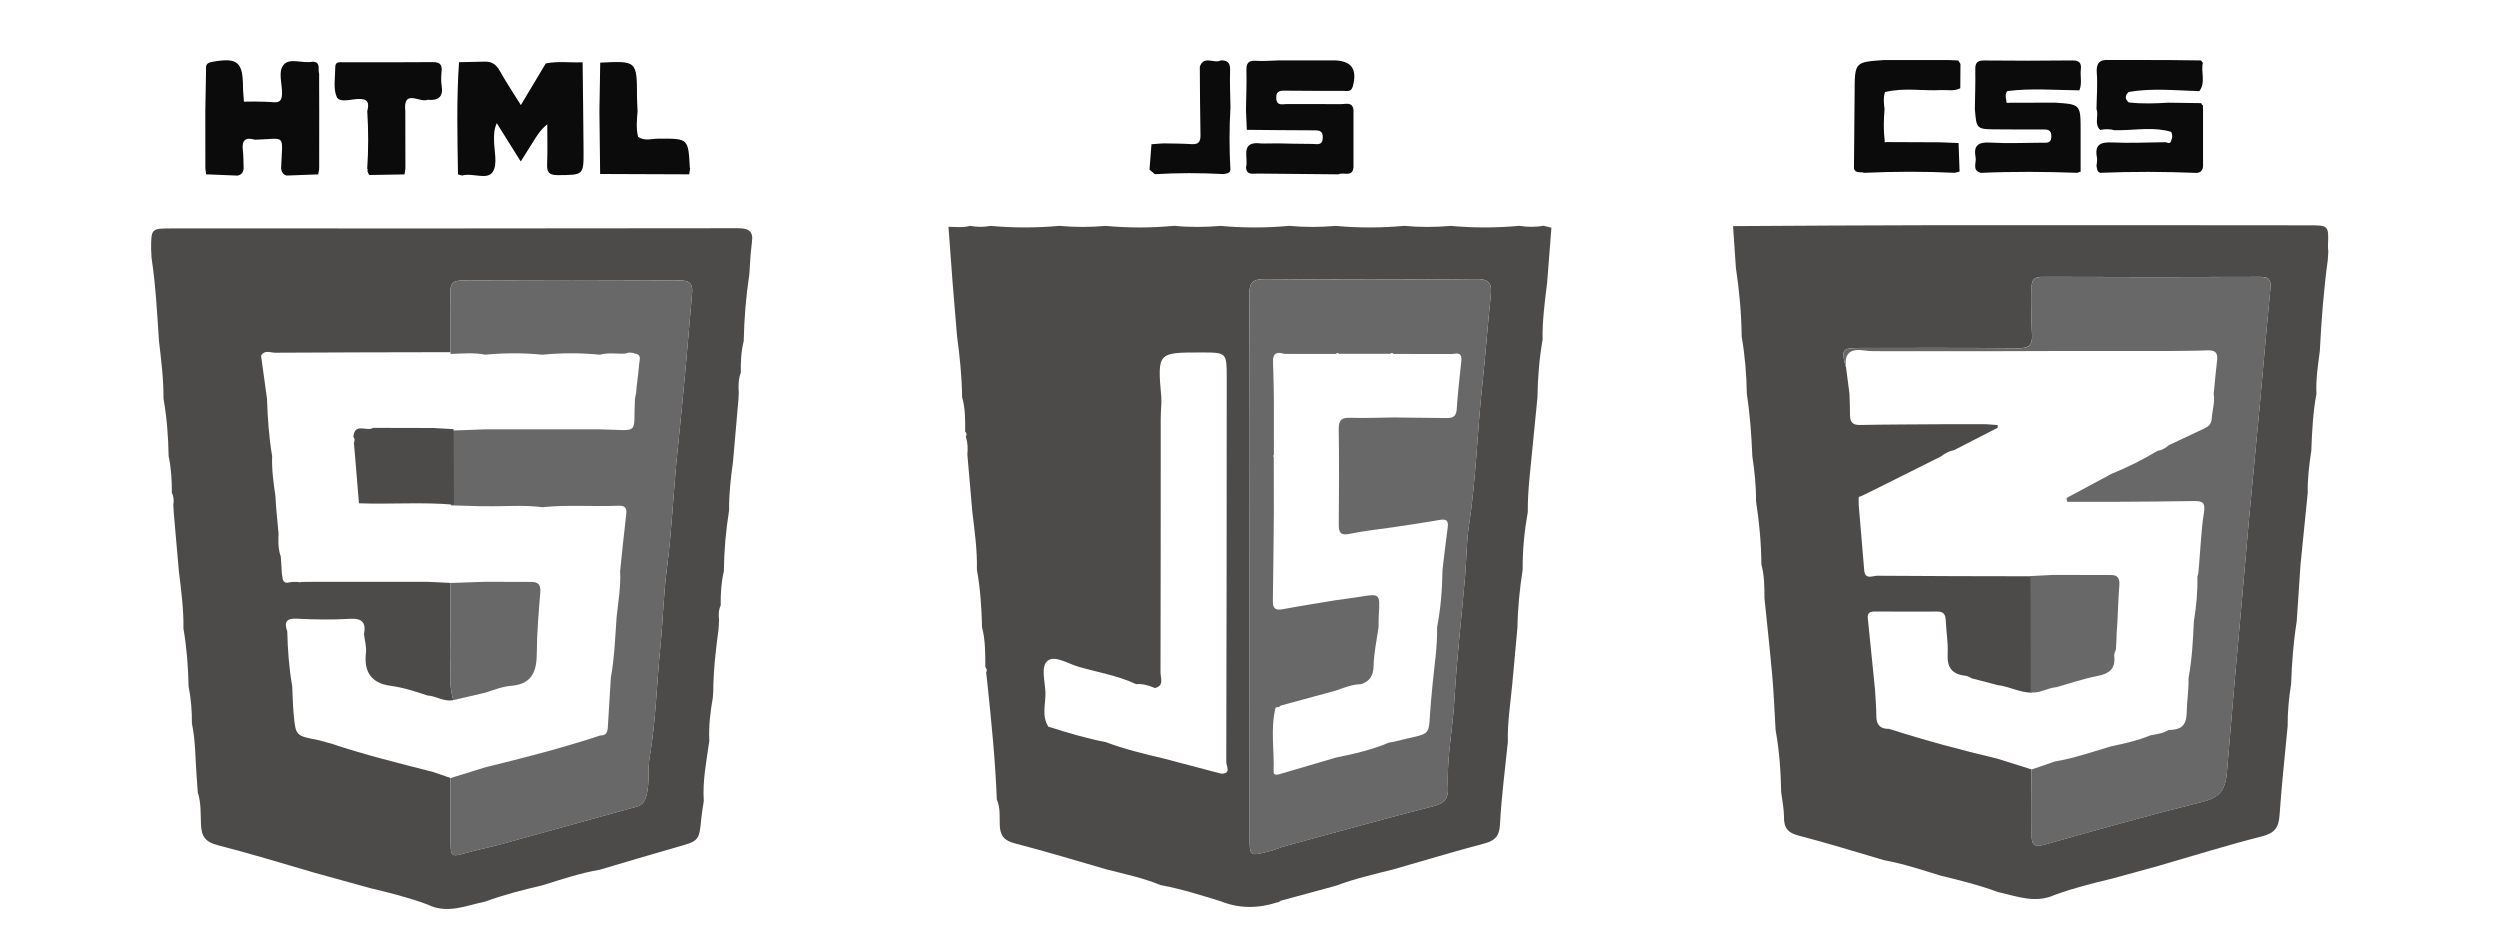 <?xml version="1.0" encoding="utf-8"?>
<!-- Generator: Adobe Illustrator 23.1.0, SVG Export Plug-In . SVG Version: 6.00 Build 0)  -->
<svg version="1.1" id="Calque_1" xmlns="http://www.w3.org/2000/svg" xmlns:xlink="http://www.w3.org/1999/xlink" x="0px" y="0px"
	 viewBox="0 0 595.28 225.67" style="enable-background:new 0 0 595.28 225.67;" xml:space="preserve">
<style type="text/css">
	.st0{fill:#0B0B0C;}
	.st1{fill:#4D4A4A;}
	.st2{fill:#696868;}
</style>
<g>
	<path class="st0" d="M502.13,14.28c4.74,0.01,9.47,0.01,14.21,0.02c2.57,0.03,5.15,0.06,7.72,0.09c0.16,0.18,0.31,0.36,0.47,0.55
		c-0.53,2.22,0.75,4.67-0.84,6.76c-5.61-0.15-11.23-0.78-16.83,0.2l-0.01,0c-0.88,0.84-0.93,1.68,0.04,2.49
		c3.14,0.36,6.29,0.25,9.43,0.06c2.61,0.04,5.22,0.08,7.83,0.11c0.04,0.23,0.16,0.39,0.38,0.49c0.01,0.31,0.02,0.61,0.04,0.92
		c0,4.51,0,9.03,0,13.54c-0.04,0.96-0.47,1.57-1.49,1.66c-7.65-0.3-15.31-0.34-22.97-0.02c-0.86-0.24-0.74-1.03-0.91-1.65
		c0.05-0.67,0.24-1.36,0.11-1.99c-0.6-3.07,0.81-3.72,3.63-3.59c4.23,0.2,8.48-0.02,12.72-0.06c0.54,0.13,1.17,0.53,1.35-0.45
		c0.3-0.68,0.32-1.35-0.03-2.01c-4.01-1.21-8.09-0.45-12.14-0.4c-0.46,0-0.92,0-1.39,0c-1.12-0.32-2.24-0.28-3.37-0.06
		c-1.51-1.44-0.27-3.36-0.88-4.96c0.04-2.88,0.29-5.77,0.07-8.62C499.1,15.02,499.93,14.15,502.13,14.28z"/>
	<path class="st0" d="M470.24,25.96c0.04-3.15,0.16-6.29,0.1-9.44c-0.03-1.62,0.53-2.13,2.14-2.12c6.98,0.07,13.95,0.08,20.93-0.01
		c1.65-0.02,2.24,0.55,2.06,2.13c-0.19,1.66,0.35,3.37-0.35,4.99c-5.71-0.04-11.44-0.56-17.15,0.18c-0.59,0.68-0.39,1.45-0.24,2.22
		c-0.1,0.56,0.17,0.69,0.66,0.56c3.61-0.01,7.22-0.02,10.82-0.03c6.21,0.39,6.21,0.39,6.21,6.71c0,3.24,0,6.49,0,9.73
		c-0.27,0.09-0.55,0.18-0.82,0.27c-7.64-0.28-15.29-0.33-22.93,0.01c-2.21-0.6-1-2.4-1.25-3.66c-0.55-2.76,0.53-3.72,3.4-3.55
		c4.16,0.24,8.34,0.05,12.52,0.03c1.01,0,2.05,0.19,2.11-1.41c0.07-1.7-0.91-1.76-2.15-1.75c-3.61,0.02-7.22,0.01-10.83-0.02
		C470.62,30.78,470.62,30.76,470.24,25.96z"/>
	<path class="st0" d="M462.1,33.89c1.42,0.06,2.84,0.12,4.26,0.17c0.08,2.26,0.16,4.53,0.24,6.79c-0.38,0.1-0.75,0.2-1.13,0.3
		c-7.21-0.35-14.42-0.32-21.63,0c-0.79-0.34-1.98,0.25-2.39-1c0.05-6.04,0.13-12.08,0.16-18.12c0.03-7.25,0.01-7.25,6.96-7.73
		c4.5,0,9.01,0,13.51,0c0.69,0,1.38,0,2.07,0c0.71,0.03,1.42,0.07,2.13,0.1c0.18,0.28,0.35,0.55,0.53,0.83
		c-0.01,1.93-0.02,3.85-0.04,5.78c-1.49,0.78-3.08,0.36-4.64,0.44c-4.43,0.23-8.89-0.63-13.29,0.48c-0.43,1.33-0.28,2.67-0.11,4.01
		c-0.19,2.49-0.29,4.99,0.05,7.48c-0.12,0.41,0.01,0.56,0.43,0.41c4.07,0.02,8.15,0.03,12.22,0.05
		C461.66,33.88,461.88,33.89,462.1,33.89z"/>
	<path class="st1" d="M545.54,162.89c-0.53,3.32-0.85,6.65-0.82,10.01c-0.66,7.07-1.45,14.12-1.93,21.2
		c-0.2,2.89-1.11,4.26-4.12,5.03c-8.41,2.13-16.7,4.73-25.03,7.14c-3.6,0.99-7.21,1.98-10.81,2.96c-4.59,1.09-9.16,2.24-13.6,3.87
		c-4.64,2.11-9.07,0.28-13.54-0.71c-4.43-1.64-9.01-2.78-13.6-3.89c-4.47-1.37-8.9-2.85-13.52-3.69
		c-6.76-1.97-13.47-4.09-20.29-5.84c-2.56-0.66-3.5-1.8-3.49-4.34c0.01-2-0.43-3.99-0.67-5.99c-0.09-4.97-0.44-9.92-1.33-14.83
		c-0.25-4.24-0.41-8.49-0.78-12.71c-0.54-6.23-1.24-12.44-1.87-18.66c-0.01-2.7-0.01-5.39-0.73-8.03
		c-0.04-5.05-0.5-10.07-1.28-15.06c0.04-3.6-0.34-7.16-0.88-10.72c-0.19-4.99-0.56-9.96-1.31-14.91c-0.07-4.56-0.45-9.09-1.22-13.58
		c-0.07-5.48-0.56-10.92-1.38-16.33c-0.23-3.32-0.46-6.65-0.68-9.97c15.9-0.08,31.81-0.21,47.71-0.22
		c29.79-0.03,59.58,0.01,89.36,0.03c4.77,0,4.77,0.01,4.59,4.87c-0.02,0.45,0.05,0.9,0.08,1.34c-0.04,0.66-0.08,1.32-0.12,1.99
		c-0.98,7.21-1.54,14.47-1.9,21.73c-0.43,3.37-0.98,6.73-0.8,10.15c-0.84,4.49-1.06,9.03-1.23,13.58c-0.5,3.34-0.92,6.68-0.85,10.07
		c-0.57,5.69-1.15,11.37-1.72,17.06c-0.3,4.51-0.6,9.01-0.9,13.52C546.08,152.9,545.72,157.89,545.54,162.89z M475.66,101.21
		c0.04,0.22,0.03,0.43-0.01,0.65c-3.46,1.78-6.92,3.56-10.39,5.34c-1.19,0.21-2.2,0.79-3.14,1.51c-4.82,2.41-9.64,4.82-14.46,7.23
		c-1.51,0.74-3.03,1.49-4.54,2.23c-0.41,0.02-0.64,0.19-0.55,0.64c0,0.47,0.01,0.93,0.01,1.4c0.44,5.19,0.88,10.39,1.31,15.58
		c0.21,2.35,2.05,1.29,3.11,1.3c12.24,0.11,24.48,0.1,36.73,0.13c0.02,9.23,0.04,18.47,0.06,27.7c-2.86,0.02-5.38-1.48-8.17-1.8
		c-2.02-0.53-4.04-1.06-6.07-1.59c-0.51-0.22-1.01-0.57-1.54-0.63c-3.13-0.32-4.42-1.89-4.25-5.12c0.14-2.68-0.34-5.4-0.46-8.1
		c-0.06-1.35-0.51-2.07-2-2.06c-4.97,0.04-9.93,0-14.9-0.01c-1.02,0-1.79,0.26-1.66,1.53c0.58,5.71,1.16,11.42,1.73,17.13
		c0.11,2.1,0.3,4.19,0.31,6.29c0.01,2.09,0.99,3.04,3.03,2.99c8.5,2.73,17.11,5.04,25.79,7.1c2.71,0.85,5.41,1.7,8.12,2.55
		c0.02,5.19,0.1,10.38,0.04,15.58c-0.03,2.2,0.43,3.07,2.92,2.37c12.44-3.5,24.88-7.02,37.42-10.15c4.12-1.03,5.76-2.43,6.15-7.1
		c0.99-11.63,1.95-23.27,3.03-34.89c0.77-8.28,1.42-16.56,2.18-24.84c0.82-8.94,1.71-17.87,2.54-26.82
		c0.88-9.5,1.67-19.01,2.6-28.51c0.19-1.96-0.09-2.92-2.37-2.91c-17.27,0.06-34.55,0.06-51.82-0.01c-2.14-0.01-2.73,0.78-2.66,2.78
		c0.12,3.61-0.15,7.23,0.09,10.83c0.18,2.74-0.8,3.42-3.43,3.39c-12.53-0.13-25.06-0.07-37.59-0.07c-4.24,0-4.48,0.37-3.23,4.8
		c0.26,2.03,0.52,4.05,0.79,6.08c0.05,1.68,0.14,3.37,0.13,5.05c-0.01,1.63,0.51,2.45,2.35,2.41c6.63-0.13,13.27-0.13,19.9-0.18
		c3.39,0,6.79,0,10.18,0C473.85,101.09,474.76,101.15,475.66,101.21z"/>
	<path class="st2" d="M439.6,87.67c-1.25-4.43-1.01-4.8,3.23-4.8c12.53,0,25.06-0.06,37.59,0.07c2.63,0.03,3.61-0.65,3.43-3.39
		c-0.24-3.6,0.03-7.22-0.09-10.83c-0.06-2,0.53-2.79,2.66-2.78c17.27,0.07,34.55,0.07,51.82,0.01c2.27-0.01,2.56,0.95,2.37,2.91
		c-0.93,9.5-1.72,19.01-2.6,28.51c-0.83,8.94-1.72,17.87-2.54,26.82c-0.76,8.28-1.41,16.57-2.18,24.84
		c-1.08,11.62-2.04,23.26-3.03,34.89c-0.4,4.67-2.04,6.08-6.15,7.1c-12.54,3.13-24.98,6.65-37.42,10.15
		c-2.5,0.7-2.95-0.16-2.92-2.37c0.06-5.19-0.02-10.38-0.04-15.57c1.85-0.64,3.7-1.28,5.55-1.91c4.63-0.77,9.04-2.34,13.52-3.64
		c3.15-0.65,6.28-1.36,9.27-2.6c1.48-0.27,3-0.44,4.31-1.27c2.68,0,4.24-0.85,4.29-4.02c0.04-2.74,0.52-5.49,0.44-8.26
		c0.82-4.48,1.08-9.01,1.27-13.55c0.58-3.53,0.93-7.09,0.84-10.68c0.07-0.25,0.15-0.5,0.22-0.75c0.06-0.7,0.12-1.4,0.19-2.1
		c0.36-4.15,0.51-8.34,1.16-12.44c0.37-2.31-0.33-2.73-2.36-2.7c-6.54,0.12-13.09,0.13-19.63,0.18c-3.53,0-7.05,0-10.58,0
		c-0.05-0.3-0.1-0.61-0.16-0.91c3.59-1.93,7.18-3.85,10.77-5.78c3.77-1.51,7.39-3.34,10.87-5.44c1.04-0.16,1.92-0.63,2.69-1.34
		c2.83-1.34,5.67-2.69,8.51-4.01c0.98-0.46,1.66-1.06,1.73-2.24c0.12-2.01,0.8-3.97,0.48-6.02c0.27-2.66,0.49-5.33,0.81-7.98
		c0.21-1.75-0.45-2.42-2.22-2.35c-3.12,0.13-6.24,0.11-9.36,0.16c-4.51,0-9.03,0-13.54,0c-4.53,0-9.05,0-13.58,0
		c-4.52,0.01-9.04,0.03-13.56,0.04c-4.51,0-9.02,0-13.53,0c-4.53,0-9.06,0-13.59,0c-1.54-0.04-3.11,0.07-4.62-0.16
		C440.5,82.93,439.02,84.2,439.6,87.67z"/>
	<path class="st2" d="M483.54,164.87c-0.02-9.23-0.04-18.47-0.06-27.7c1.84-0.09,3.69-0.19,5.53-0.28
		c3.84,0.01,7.68,0.02,11.52,0.03c0.67,0,1.34,0,2.02,0c1.75-0.05,2.22,0.86,2.09,2.49c-0.23,2.84-0.31,5.7-0.45,8.55
		c-0.06,0.9-0.12,1.81-0.18,2.71c-0.02,0.66-0.05,1.32-0.07,1.99c-0.04,0.64-0.07,1.29-0.11,1.93c-0.15,0.53-0.47,1.08-0.41,1.59
		c0.38,3.13-1.24,4.25-4.08,4.8c-3.28,0.63-6.47,1.75-9.71,2.65C487.55,163.78,485.71,165.13,483.54,164.87z"/>
</g>
<g>
	<path class="st0" d="M274.18,34.34c0.93-0.07,1.86-0.13,2.8-0.2c2.26,0.05,4.52,0.03,6.77,0.18c1.67,0.11,2.13-0.6,2.1-2.17
		c-0.11-5.42-0.12-10.84-0.16-16.27c0.98-2.81,3.45-0.61,5-1.5c1.68-0.07,2.28,0.67,2.21,2.39c-0.11,2.9,0.05,5.81,0.09,8.71
		c-0.3,5-0.29,10.01-0.01,15.01c-0.22,0.87-0.99,0.8-1.63,0.96c-5.45-0.29-10.91-0.31-16.36,0.03c-0.43-0.36-0.85-0.73-1.28-1.09
		C273.88,38.38,274.03,36.36,274.18,34.34z"/>
	<path class="st0" d="M318.07,14.38c3.87,0.26,5.09,2.19,4.07,6.12c-0.4,1.55-1.51,1.12-2.42,1.13c-4.44,0.03-8.88-0.01-13.33-0.04
		c-1.28-0.01-2.6-0.17-2.5,1.81c0.09,1.9,1.49,1.37,2.5,1.38c4.33,0.04,8.66-0.03,12.99,0.01c1.12,0.01,2.65-0.59,2.9,1.37
		c0,4.56,0,9.11,0,13.67c-0.25,2.52-2.4,1.04-3.54,1.68c-6.44-0.06-12.88-0.11-19.31-0.18c-1.16-0.01-2.63,0.44-2.74-1.52
		c0.66-2.22-1.59-6.31,3.6-5.65c0.23,0,0.47,0.01,0.7,0.01c1.13-0.01,2.25-0.02,3.38-0.03c2.72,0.05,5.44,0.13,8.16,0.13
		c1.03,0,2.36,0.47,2.44-1.41c0.09-1.94-1.11-1.83-2.43-1.83c-5.22-0.01-10.44-0.07-15.66-0.12c-0.07-1.58-0.13-3.16-0.2-4.74
		c0.05-3.13,0.19-6.27,0.11-9.4c-0.05-1.75,0.47-2.41,2.27-2.29c1.78,0.12,3.58-0.06,5.37-0.1
		C308.97,14.39,313.52,14.39,318.07,14.38z"/>
	<path class="st1" d="M361.77,53.77c1.91,0.31,3.82,0.34,5.72-0.02c0.64,0.16,1.28,0.31,1.92,0.47c-0.34,4.33-0.67,8.67-1.01,13
		c-0.54,4.54-1.18,9.07-1.09,13.66c-0.8,4.53-1.15,9.11-1.22,13.71c-0.41,4.13-0.81,8.26-1.22,12.38
		c-0.46,4.96-1.13,9.91-1.08,14.91c-0.8,4.55-1.28,9.13-1.22,13.76c-0.71,4.54-1.17,9.1-1.24,13.7c-0.42,4.55-0.83,9.1-1.25,13.65
		c-0.43,4.55-1.16,9.07-1.04,13.66c-0.66,6.54-1.53,13.07-1.87,19.63c-0.15,2.86-1.22,3.9-3.78,4.58
		c-7.24,1.92-14.41,4.08-21.61,6.15c-4.61,1.16-9.24,2.22-13.7,3.9c-4.34,1.18-8.69,2.36-13.03,3.54c-0.26,0.15-0.53,0.3-0.8,0.45
		c0,0-0.07-0.05-0.07-0.05c-4.53,1.48-9.02,1.55-13.49-0.24c-4.73-1.45-9.44-2.96-14.32-3.85c-4.21-1.74-8.67-2.65-13.06-3.79
		c-7.21-2.07-14.38-4.28-21.65-6.14c-2.6-0.66-3.54-1.91-3.61-4.43c-0.06-2.02,0.15-4.1-0.7-6.04c-0.35-9.36-1.31-18.68-2.28-27.99
		c-0.09-0.74-0.17-1.49-0.26-2.23c0.29-0.48,0.14-0.9-0.19-1.29c-0.02-3.19,0.02-6.39-0.79-9.51c-0.09-4.6-0.42-9.18-1.22-13.72
		c0.1-4.58-0.52-9.1-1.08-13.63c-0.4-4.57-0.79-9.15-1.19-13.72c0.13-1.45,0.11-2.89-0.39-4.28c0.33-0.46,0.21-0.86-0.14-1.23
		c0.02-2.75,0.06-5.5-0.72-8.17c-0.06-4.87-0.55-9.71-1.21-14.54c-0.35-4.27-0.71-8.55-1.06-12.82c-0.33-4.41-0.65-8.82-0.98-13.23
		c1.72,0.01,3.46,0.28,5.16-0.22c1.63,0.31,3.26,0.31,4.89,0.01c5.45,0.49,10.9,0.49,16.35-0.01c3.68,0.35,7.35,0.33,11.03,0.01
		c5.44,0.5,10.88,0.5,16.32-0.02c3.69,0.37,7.37,0.33,11.06,0.02c5.45,0.5,10.89,0.49,16.34-0.01c3.68,0.35,7.36,0.33,11.04,0.01
		c5.45,0.5,10.89,0.49,16.34-0.01c3.68,0.35,7.36,0.33,11.04,0.01C350.87,54.28,356.32,54.28,361.77,53.77z M277.04,180.6
		c4.56,1.2,9.12,2.4,13.68,3.6c2.54,0.13,1.27-1.83,1.27-2.71c0.09-30.5,0.09-61.01,0.11-91.51c0-6.05,0-6.05-6.11-6.05
		c-10.4,0-10.4,0-9.47,10.67c0.01,0.46,0.01,0.92,0.02,1.38c-0.06,1.25-0.16,2.49-0.16,3.74c-0.01,20.15,0.01,40.3-0.05,60.45
		c0,1.27,0.94,3.11-1.32,3.66c-1.43-0.58-2.89-1.07-4.47-0.92c-4.36-2.03-9.1-2.82-13.68-4.13c-2.49-0.72-5.65-2.79-7.38-1.47
		c-1.72,1.32-0.64,4.94-0.55,7.51c0.1,2.73-0.97,5.6,0.69,8.2c4.51,1.45,9.04,2.8,13.69,3.69c0,0,0,0,0,0
		C267.78,178.39,272.41,179.51,277.04,180.6z M297.55,134.61c0,21.55,0,43.1,0,64.65c0,4.61,0.01,4.64,4.62,3.45
		c1.42-0.37,2.78-0.97,4.19-1.36c11.71-3.19,23.4-6.44,35.15-9.45c2.54-0.65,3.37-1.89,3.26-4.28c-0.32-7.06,1.14-14,1.54-21.03
		c0.56-9.83,1.7-19.62,2.55-29.43c0.34-3.95,0.29-7.96,0.89-11.87c1.72-11.21,1.99-22.54,3.21-33.79
		c0.76-6.97,1.25-13.98,1.99-20.95c0.29-2.71,0.01-4.13-3.39-4.1c-16.76,0.17-33.53,0.16-50.29,0c-3.06-0.03-3.81,0.85-3.8,3.84
		C297.61,91.73,297.56,113.17,297.55,134.61z"/>
	<path class="st2" d="M297.55,134.61c0-21.44,0.06-42.87-0.07-64.31c-0.02-2.99,0.74-3.87,3.8-3.84c16.76,0.15,33.53,0.16,50.29,0
		c3.4-0.03,3.68,1.39,3.39,4.1c-0.75,6.98-1.24,13.98-1.99,20.95c-1.22,11.25-1.49,22.58-3.21,33.79c-0.6,3.91-0.55,7.92-0.89,11.87
		c-0.85,9.81-1.99,19.6-2.55,29.43c-0.4,7.02-1.86,13.96-1.54,21.03c0.11,2.4-0.72,3.63-3.26,4.28
		c-11.75,3.02-23.45,6.26-35.15,9.45c-1.42,0.39-2.77,0.99-4.19,1.36c-4.61,1.19-4.62,1.17-4.62-3.45
		C297.55,177.71,297.55,156.16,297.55,134.61z M303.3,108.9c0.01,4.35,0.01,8.69,0.02,13.04c-0.07,7.07-0.11,14.13-0.24,21.19
		c-0.04,2.02,0.89,2.21,2.57,1.89c4.14-0.77,8.3-1.41,12.45-2.11c1.79-0.25,3.6-0.47,5.38-0.76c5.16-0.86,5.15-0.87,4.82,4.44
		c-0.06,0.9-0.04,1.81-0.05,2.72c-0.42,3.07-1.11,6.14-1.18,9.22c-0.06,2.36-0.88,3.71-3.03,4.38c-2.1,0.05-4.01,0.84-5.94,1.52
		c-4.36,1.19-8.72,2.38-13.08,3.56c-0.24,0.15-0.48,0.3-0.71,0.45l0.02-0.08c-0.22,0.06-0.6,0.08-0.62,0.19
		c-1.22,5.02-0.26,10.11-0.45,15.17c-0.04,1.01,0.95,0.75,1.57,0.57c4.46-1.29,8.91-2.62,13.37-3.93c4.27-0.84,8.5-1.84,12.53-3.54
		c0.35-0.06,0.7-0.12,1.05-0.17c10.03-2.59,8.07-0.41,8.99-9.99c0.12-1.22,0.23-2.45,0.34-3.67c0.44-4.54,1.17-9.05,1.08-13.62
		c0.87-4.53,1.23-9.1,1.29-13.71c0.41-3.36,0.78-6.73,1.24-10.09c0.26-1.9-0.62-2.01-2.16-1.73c-3.57,0.64-7.17,1.14-10.76,1.69
		c-3.48,0.51-6.98,0.87-10.42,1.58c-2.08,0.43-2.62-0.2-2.6-2.16c0.06-7.61,0.09-15.23-0.01-22.84c-0.03-2.17,0.79-2.7,2.8-2.63
		c3.4,0.11,6.81-0.04,10.22-0.08c4.21,0.05,8.43,0.08,12.64,0.14c1.43,0.02,2.31-0.32,2.43-2.06c0.25-3.86,0.7-7.7,1.1-11.55
		c0.14-1.34-0.3-1.98-1.71-1.68c-0.26,0.01-0.53,0.03-0.79,0.04l0.01,0c-4.55,0-9.11-0.01-13.66-0.01l0.01,0
		c-0.25-0.3-0.51-0.3-0.79-0.03c-4.06,0-8.12,0-12.18,0c-0.27-0.26-0.53-0.26-0.77,0.03l0.01,0c-3.4,0-6.8,0-10.2,0
		c-0.27,0-0.55-0.01-0.82-0.01c-0.43,0-0.86-0.01-1.29-0.01c-1.84-0.61-2.76-0.08-2.66,1.99c0.12,2.77,0.14,5.55,0.2,8.33
		c0,4.56,0.01,9.12,0.01,13.68C303.17,108.47,303.17,108.69,303.3,108.9z"/>
</g>
<g>
	<path class="st0" d="M109.3,14.81c2.06-0.04,4.12-0.09,6.17-0.13c1.63-0.04,2.68,0.67,3.5,2.14c1.49,2.67,3.2,5.22,5.05,8.2
		c2.12-3.54,4.03-6.73,5.93-9.91c2.91-0.61,5.85-0.14,8.78-0.28c0.07,6.95,0.18,13.9,0.22,20.84c0.04,6.11,0.01,5.98-6.11,6.03
		c-2.27,0.02-2.64-0.84-2.56-2.76c0.12-3.11,0.03-6.23,0.03-9.35c-1.56,1.27-2.45,2.69-3.33,4.1c-0.93,1.49-1.87,2.98-2.98,4.76
		c-1.15-1.83-2.05-3.26-2.95-4.7c-0.92-1.48-1.84-2.96-2.76-4.43c-0.66,1.46-0.65,2.66-0.66,3.86c-0.01,2.62,0.91,5.82-0.27,7.71
		c-1.32,2.11-4.84,0.17-7.31,0.91c-0.33-0.09-0.67-0.19-1-0.28C108.92,32.61,108.68,23.7,109.3,14.81z"/>
	<path class="st0" d="M74.42,14.69c2.11,0.08,1.19,1.83,1.57,2.86c0,0.68,0,1.37,0,2.05c0.01,2.27,0.01,4.54,0.02,6.81
		c0,4.58,0,9.17-0.01,13.75c-0.07,0.45-0.15,0.91-0.22,1.36c-2.49,0.09-4.99,0.19-7.48,0.28c-0.94-0.16-1.21-0.87-1.37-1.67
		c0.32-8.54,1.36-7.07-6.21-6.86c-2.22-0.66-3.19,0.07-2.9,2.46c0.18,1.45,0.13,2.93,0.19,4.4c-0.1,0.9-0.51,1.52-1.46,1.68
		c-2.49-0.1-4.98-0.2-7.47-0.3c-0.06-0.46-0.12-0.92-0.18-1.38c0-4.56-0.01-9.13-0.01-13.69c0.05-3.16,0.09-6.31,0.17-9.47
		c0.02-0.94-0.3-1.92,1.3-2.21c6.13-1.13,7.47-0.13,7.5,5.92c0,1.01,0.13,2.01,0.19,3.02c-0.08,0.51,0.16,0.63,0.61,0.49
		c0.68,0,1.36-0.01,2.04-0.01c1.46,0.05,2.93,0.02,4.37,0.16c1.7,0.17,2.07-0.62,2.09-2.16c0.03-2.34-1.03-5.28,0.46-6.85
		C69.13,13.74,72.12,15.18,74.42,14.69z"/>
	<path class="st0" d="M87.45,26.45c0.5-1.89,0.23-3-2.18-2.88c-1.75,0.08-4.47,0.95-5.1-0.51c-0.87-2.03-0.33-4.69-0.34-7.07
		c0-1.43,1.13-1.15,1.99-1.16c7.06-0.01,14.13,0.03,21.19-0.04c1.63-0.02,2.29,0.5,2.14,2.14c-0.1,1.13-0.17,2.3,0.01,3.41
		c0.46,2.78-0.83,3.66-3.36,3.42c-1.83,0.79-5.87-2.74-5.29,2.72c0.01,4.55,0.01,9.09,0.02,13.64c-0.07,0.47-0.14,0.94-0.21,1.41
		c-2.76,0.05-5.53,0.1-8.29,0.14l-0.2-0.1c-0.12-0.29-0.24-0.59-0.36-0.88c0.13-0.19,0.12-0.38-0.03-0.55
		C87.74,35.58,87.74,31.01,87.45,26.45z"/>
	<path class="st0" d="M142.9,41.43c-0.06-5-0.11-10-0.17-14.99c0.06-3.84,0.13-7.68,0.19-11.52c8.74-0.44,8.74-0.44,8.76,8.18
		c0,1.12,0.09,2.24,0.14,3.36c-0.17,2.04-0.39,4.09,0.12,6.12c1.55,1.09,3.29,0.44,4.93,0.43c7.01-0.02,7.01-0.07,7.38,6.83
		c0.01,0.11,0.05,0.22,0.07,0.33c-0.07,0.45-0.14,0.89-0.21,1.34C157.04,41.48,149.97,41.46,142.9,41.43z"/>
	<path class="st1" d="M35.98,59.28c0.02-4.89,0.02-4.89,5.04-4.89c44.86,0,89.73,0.03,134.59-0.05c2.6,0,3.83,0.61,3.43,3.33
		c-0.06,0.57-0.12,1.13-0.18,1.69c-0.04,0.43-0.09,0.86-0.13,1.28c-0.1,1.57-0.21,3.14-0.31,4.72c-0.8,5.25-1.22,10.54-1.33,15.85
		c-0.63,2.46-0.73,4.97-0.69,7.5c-0.59,1.56-0.6,3.17-0.49,4.8c-0.02,0.46-0.04,0.92-0.06,1.38c-0.44,5.02-0.88,10.03-1.31,15.05
		c-0.53,3.84-0.98,7.68-0.93,11.57c-0.78,4.79-1.19,9.62-1.25,14.48c-0.63,2.69-0.79,5.42-0.75,8.17c-0.52,1.1-0.53,2.25-0.39,3.42
		c-0.04,0.7-0.07,1.39-0.11,2.09c-0.67,4.99-1.24,10-1.28,15.04c-0.03,0.47-0.07,0.93-0.1,1.4c-0.58,3.4-1.02,6.81-0.83,10.28
		c-0.66,4.76-1.65,9.5-1.32,14.35c-0.2,1.34-0.45,2.68-0.58,4.03c-0.53,5.5-0.53,5.44-5.94,6.97c-6.08,1.72-12.14,3.55-18.2,5.34
		c-4.67,0.8-9.16,2.3-13.66,3.71c-4.63,1.09-9.24,2.25-13.71,3.9c-4.53,0.92-8.99,3.02-13.68,0.69c-4.47-1.66-9.08-2.82-13.71-3.92
		c-4.34-1.2-8.69-2.4-13.03-3.6c-7.74-2.24-15.44-4.63-23.25-6.62c-2.83-0.72-3.83-2.03-3.96-4.79c-0.12-2.59,0.06-5.24-0.77-7.77
		c-0.1-1.38-0.19-2.76-0.29-4.14c-0.31-4.11-0.24-8.25-1.11-12.3c0.04-2.98-0.22-5.93-0.79-8.86c-0.09-4.6-0.44-9.18-1.22-13.71
		c0.07-4.59-0.54-9.12-1.09-13.66c-0.4-4.58-0.8-9.15-1.2-13.73c-0.04-0.69-0.09-1.38-0.13-2.08c0.17-0.97,0.14-1.92-0.34-2.82
		c0.02-2.95-0.15-5.89-0.77-8.78c-0.07-4.6-0.43-9.18-1.22-13.72c0.03-4.58-0.54-9.11-1.07-13.65c-0.45-6.64-0.78-13.28-1.78-19.87
		C36.06,60.66,36.02,59.97,35.98,59.28z M71.66,138.59c0.23-0.01,0.46-0.02,0.69-0.03c0.68-0.01,1.36-0.01,2.04-0.02
		c0.23,0,0.46,0,0.69-0.01c4.12,0,8.25,0,12.37,0c0.23,0,0.46,0,0.69,0c4.55,0,9.09,0,13.64,0c1.83,0.09,3.66,0.18,5.49,0.27
		c0.01,5.35-0.07,10.69,0.04,16.04c0.08,3.95-0.59,7.96,0.64,11.85c-2.2,0.51-4.06-0.97-6.15-1.08c-2.88-0.96-5.77-1.91-8.8-2.31
		c-4.65-0.63-6.38-3.34-5.86-7.89c0.16-1.43-0.3-2.93-0.47-4.39c0.51-2.7-0.35-3.85-3.34-3.67c-4.15,0.24-8.34,0.2-12.49-0.03
		c-2.59-0.14-3.26,0.7-2.44,3.03c0.11,4.37,0.41,8.72,1.18,13.03c0.11,2.24,0.14,4.49,0.35,6.72c0.48,5.1,0.51,5.1,5.79,6.11
		c0.98,0.26,1.97,0.53,2.95,0.79c8.04,2.71,16.28,4.72,24.49,6.83c1.37,0.47,2.75,0.95,4.12,1.42c0,4.9,0,9.8,0.01,14.7
		c0.01,4.19,0.05,4.17,3.93,3.07c2.72-0.77,5.51-1.3,8.23-2.05c10.71-2.95,21.42-5.94,32.13-8.9c1.49-0.41,2-1.29,2.39-2.84
		c0.75-2.94,0.2-5.92,0.7-8.82c1.5-8.72,1.68-17.56,2.56-26.34c0.62-6.2,0.75-12.45,1.55-18.62c1.23-9.44,1.58-18.94,2.57-28.39
		c0.68-6.52,1.31-13.06,1.91-19.59c0.54-5.86,1-11.73,1.53-17.6c0.19-2.07-0.34-3.09-2.76-3.08c-17.33,0.09-34.65,0.09-51.98,0
		c-2.37-0.01-2.87,0.94-2.82,3.05c0.12,4.67,0.04,9.34,0.05,14.02c-13.91,0.03-27.83,0.04-41.74,0.13
		c-1.12,0.01-2.53-0.77-3.38,0.71c0.47,3.4,0.94,6.8,1.41,10.2c0.16,4.58,0.45,9.16,1.23,13.69c-0.13,3.24,0.33,6.43,0.79,9.61
		c0.02,0.44,0.05,0.88,0.07,1.32c0.03,0.48,0.07,0.97,0.1,1.45c0.19,2.05,0.38,4.09,0.57,6.14c-0.1,1.84-0.1,3.67,0.53,5.44
		c0.06,0.92,0.12,1.84,0.18,2.76c0.03,0.44,0.05,0.88,0.08,1.31c0.07,0.46,0.15,0.91,0.22,1.37c0.46,1.25,1.42,0.61,2.22,0.58
		c0.48,0,0.95,0,1.43,0l0.32,0.11C71.33,138.68,71.66,138.59,71.66,138.59z"/>
	<path class="st2" d="M107.29,83.87c0-4.67,0.07-9.35-0.05-14.02c-0.05-2.11,0.44-3.06,2.82-3.05c17.33,0.08,34.65,0.08,51.98,0
		c2.42-0.01,2.94,1.01,2.76,3.08c-0.53,5.86-0.99,11.73-1.53,17.6c-0.6,6.53-1.23,13.06-1.91,19.59
		c-0.99,9.45-1.34,18.96-2.57,28.39c-0.8,6.17-0.93,12.42-1.55,18.62c-0.88,8.78-1.06,17.62-2.56,26.34c-0.5,2.9,0.05,5.87-0.7,8.82
		c-0.39,1.55-0.9,2.43-2.39,2.84c-10.71,2.96-21.41,5.96-32.13,8.9c-2.73,0.75-5.51,1.28-8.23,2.05c-3.88,1.1-3.92,1.12-3.93-3.07
		c-0.01-4.9-0.01-9.8-0.01-14.7c2.76-0.85,5.52-1.71,8.28-2.56c9.2-2.25,18.37-4.61,27.37-7.58c1.34,0.05,1.72-0.74,1.79-1.92
		c0.22-3.94,0.48-7.88,0.72-11.82c0.87-4.76,1.02-9.6,1.37-14.41c0.39-3.66,1.03-7.3,0.84-11c0.48-4.52,0.92-9.04,1.46-13.56
		c0.19-1.56-0.41-2.05-1.87-1.99c-6.02,0.25-12.06-0.28-18.08,0.35c-4.48-0.59-8.98-0.15-13.47-0.24c-0.34,0-0.68,0.01-1.02,0.01
		c-2.44-0.07-4.89-0.14-7.33-0.21c-0.03-5.93-0.06-11.86-0.09-17.8c2.74-0.1,5.48-0.2,8.21-0.3c4.58,0,9.16,0,13.73,0
		c4.55,0,9.1,0,13.65,0c9.82,0.18,7.86,1.52,8.34-7.29c0.1-0.49,0.19-0.98,0.29-1.47c0.03-0.42,0.06-0.85,0.1-1.27
		c0.22-1.89,0.47-3.77,0.63-5.66c0.08-0.91,0.61-2.12-1.01-2.34c-0.76-0.31-1.52-0.35-2.29-0.01c-2.01,0.12-4.04-0.3-6.03,0.27
		c-4.58-0.44-9.15-0.46-13.73,0c-4.54-0.46-9.07-0.43-13.61-0.01c-2.77-0.56-5.56-0.23-8.34-0.18
		C107.28,84.15,107.31,84.01,107.29,83.87z"/>
	<path class="st2" d="M107.95,166.7c-1.23-3.89-0.55-7.9-0.64-11.85c-0.11-5.34-0.04-10.69-0.04-16.04c2.75-0.09,5.5-0.18,8.25-0.28
		c3.66,0.01,7.31,0.02,10.97,0.03c1.74-0.03,2.3,0.78,2.16,2.52c-0.38,4.76-0.81,9.54-0.83,14.31c-0.01,4.15-0.92,7.29-5.66,7.87
		c-2.33,0.12-4.47,0.99-6.66,1.69C112.98,165.53,110.47,166.11,107.95,166.7z"/>
	<path class="st1" d="M108.01,102.19c0.03,5.93,0.06,11.86,0.09,17.8c0,0,0,0.18,0,0.18c-7.54-0.66-15.09-0.05-22.63-0.33
		c-0.32-3.87-0.64-7.75-0.96-11.62c-0.08-0.95-0.17-1.89-0.25-2.84c0.29-0.48,0.19-0.93-0.12-1.37c0.3-3.5,3.25-1.15,4.7-2.13
		c0.23,0,0.45,0,0.68,0c4.34,0.01,8.69,0.02,13.03,0.03c0.22,0,0.44,0,0.67,0C104.81,102,106.41,102.1,108.01,102.19z"/>
</g>
</svg>
